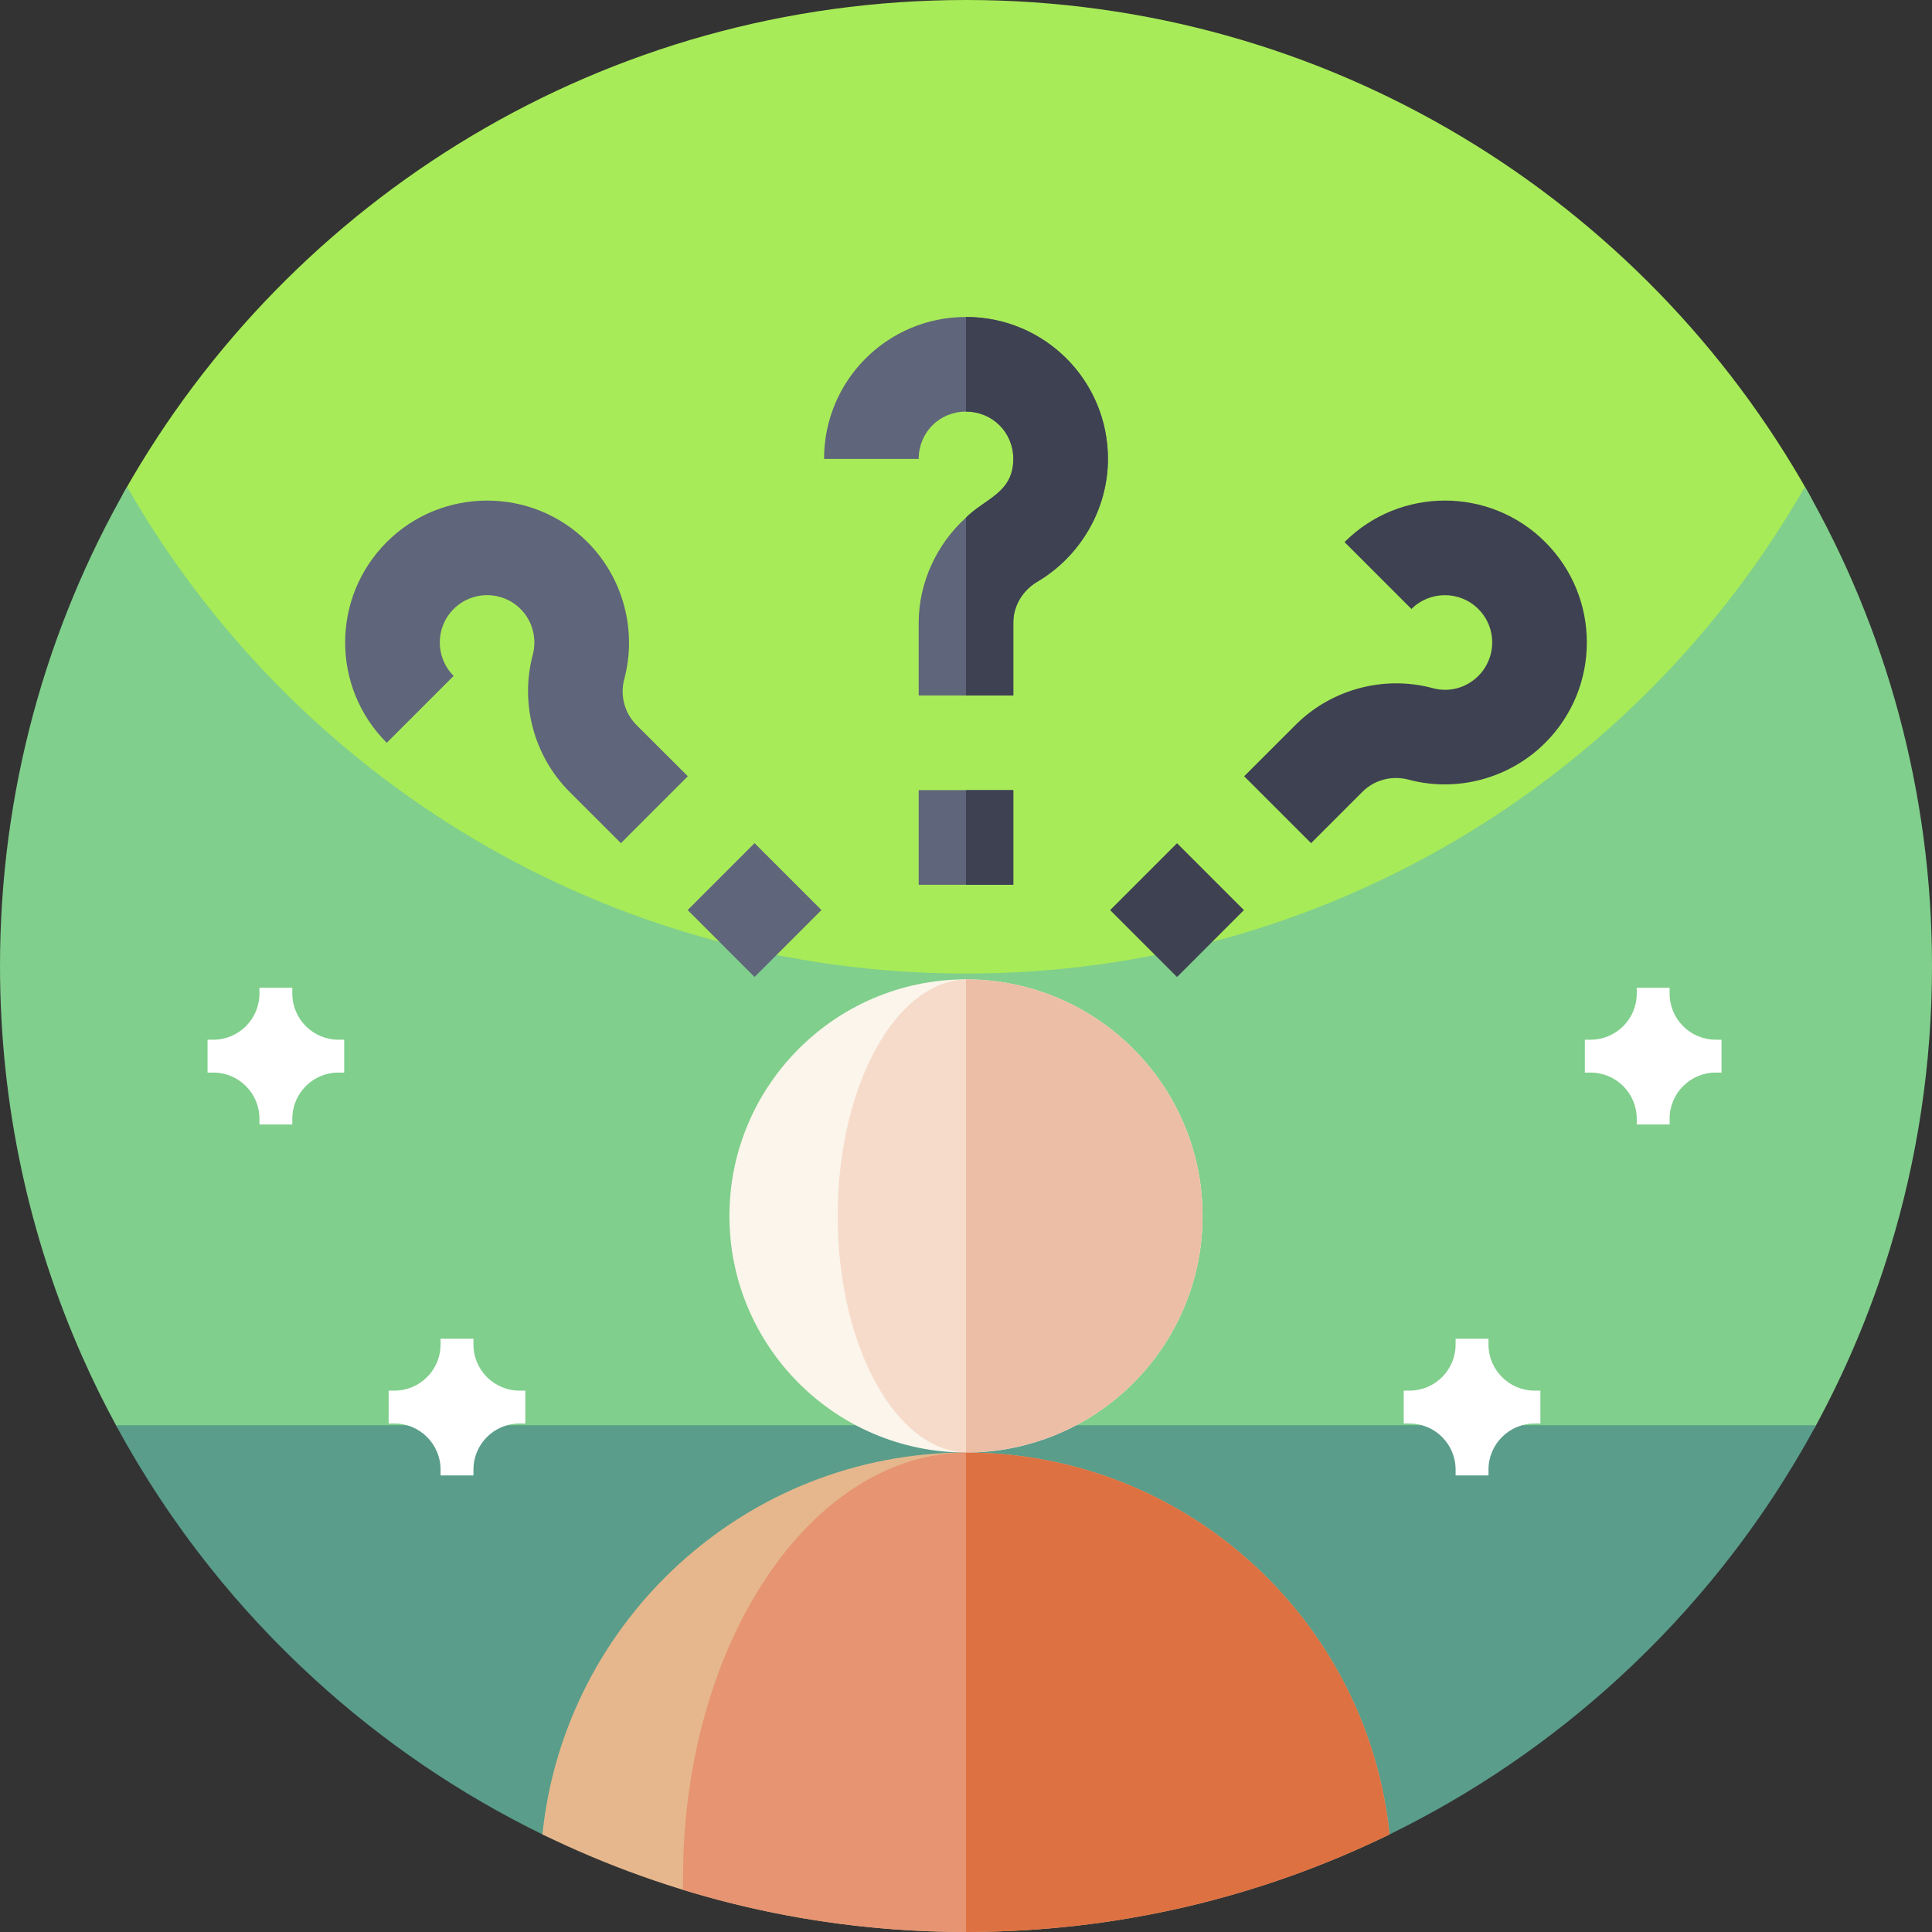<svg id="Capa_1" enable-background="new 0 0 512 512" height="512" viewBox="0 0 512 512" width="512" xmlns="http://www.w3.org/2000/svg"><rect x="0" y="0" width="512" height="512" fill="#333333" stroke="none"/><g><g><path d="m256 321c-141.387 0-244.009-153.662-223-190.819 43.944-77.72 127.344-130.181 223-130.181 95.991 0 179.641 52.829 223.461 131 20.724 36.968-82.074 190-223.461 190z" fill="#a8eb58"/><path d="m512 256c0 26.051-3.891 51.191-11.129 74.871-5.031 16.469-11.672 32.231-19.75 47.109-8.25 15.2-147.391 55.02-225.121 55.02s-216.871-39.82-225.109-55.02c-3.289-6.031-6.332-12.21-9.121-18.531-14-31.629-21.77-66.629-21.77-103.449 0-46.219 12.25-89.57 33.68-127 44.121 77.07 127.16 129 222.32 129s178.211-51.93 222.32-129c21.43 37.43 33.68 80.781 33.68 127z" fill="#80cf8c"/><path d="m481.262 377.699c-7.16 13.223-15.434 25.742-24.723 37.43-8.437 10.633-17.719 20.57-27.719 29.723-18.08 16.555-38.545 30.549-60.82 41.406-33.831 16.489-190.169 16.489-224 0-22.275-10.857-42.74-24.851-60.82-41.406-10-9.153-19.282-19.09-27.719-29.723-9.289-11.688-17.563-24.207-24.723-37.43z" fill="#599d8a"/></g><g><g id="Question_10_"><g><path d="m347.447 223.448-17.731-17.731 13.617-13.604c9.453-9.478 23.437-13.2 36.319-9.759 4.384 1.2 8.915-.025 12.123-3.233 4.897-4.897 4.909-12.836 0-17.719-4.898-4.898-12.833-4.886-17.731-.012l-17.731-17.731c14.645-14.67 38.548-14.67 53.193 0 14.683 14.658 14.726 38.467 0 53.193-9.453 9.465-23.437 13.237-36.319 9.735-4.335-1.114-8.963.086-12.123 3.245z" fill="#3e4151"/></g><g><path d="m299.447 228.641h25.075v25.075h-25.075z" fill="#3e4151" transform="matrix(.707 -.707 .707 .707 -79.161 291.247)"/></g><g><path d="m164.553 223.448-13.617-13.604c-9.453-9.478-13.176-23.388-9.747-36.319 1.151-4.335-.074-8.988-3.233-12.135-4.898-4.898-12.833-4.898-17.731 0-4.91 4.91-4.895 12.836 0 17.731l-17.731 17.731c-14.739-14.739-14.668-38.538 0-53.205 14.645-14.645 38.548-14.658 53.193.012 9.453 9.453 13.2 23.376 9.747 36.319-1.151 4.323.074 8.976 3.233 12.147l13.617 13.592z" fill="#5f657a"/></g><g><path d="m187.477 228.641h25.075v25.075h-25.075z" fill="#5f657a" transform="matrix(.707 -.707 .707 .707 -111.956 212.072)"/></g><g><path d="m256 384.938c-34.58 0-62.695-28.127-62.695-62.695s28.115-62.695 62.695-62.695 62.695 28.127 62.695 62.695c0 34.567-28.114 62.695-62.695 62.695z" fill="#fbf5eb"/></g><g><path d="m257.206 259.578c-.222-.008-.442-.031-.664-.031-19.052 0-34.542 28.127-34.542 62.695s15.49 62.695 34.542 62.695c.223 0 .443-.023.664-.031z" fill="#f6dbcb"/></g><path d="m256 384.938c-58.293 0-106.398 44.419-112.252 101.19 33.895 16.564 71.984 25.872 112.252 25.872s78.357-9.308 112.252-25.873c-5.854-56.77-53.959-101.189-112.252-101.189z" fill="#e6b78c"/><path d="m257.478 384.956c-.329-.006-.658-.019-.988-.019-41.627 0-75.489 50.622-75.489 112.852v3.037c23.72 7.258 48.901 11.174 74.999 11.174.494 0 .984-.016 1.478-.019z" fill="#e69471"/></g><g><path d="m293.617 121.617c0 13.292-7.272 25.831-18.809 32.601-3.762 2.258-6.27 6.27-6.27 10.784v19.311h-25.078v-19.311c0-10.532 4.765-20.814 12.539-27.836 5.07-5.07 12.539-6.551 12.539-15.548 0-7.023-5.516-12.539-12.539-12.539s-12.539 5.516-12.539 12.539h-25.078c.001-20.816 16.803-37.618 37.618-37.618s37.617 16.802 37.617 37.617z" fill="#5f657a"/></g><g><path d="m243.461 209.391h25.078v25.078h-25.078z" fill="#5f657a"/></g><path d="m256 209.391h12.539v25.078h-12.539z" fill="#3e4151"/><path d="m293.617 121.617c0 13.292-7.272 25.831-18.809 32.601-3.762 2.258-6.27 6.27-6.27 10.784v19.311h-12.538v-47.147c5.07-5.07 12.539-6.551 12.539-15.548 0-7.023-5.516-12.539-12.539-12.539v-25.079c20.815 0 37.617 16.802 37.617 37.617z" fill="#3e4151"/><path d="m368.252 486.127c-5.854-56.771-53.959-101.19-112.252-101.19v127.063c40.268 0 78.357-9.308 112.252-25.873z" fill="#de7141"/><path d="m318.695 322.242c0-34.568-28.115-62.695-62.695-62.695v125.391c34.581 0 62.695-28.128 62.695-62.696z" fill="#ecbea6"/></g><g fill="#fff"><path d="m139.219 368.531h-1.524c-6.754 0-12.226-5.477-12.226-12.227v-1.523h-8.715v1.523c0 6.75-5.477 12.227-12.227 12.227h-1.527v8.715h1.527c6.75 0 12.227 5.472 12.227 12.226v1.528h8.715v-1.528c0-6.754 5.472-12.226 12.226-12.226h1.524z"/><path d="m91.219 275.531h-1.524c-6.754 0-12.226-5.477-12.226-12.227v-1.523h-8.715v1.523c0 6.75-5.477 12.227-12.227 12.227h-1.527v8.715h1.527c6.75 0 12.227 5.472 12.227 12.226v1.528h8.715v-1.528c0-6.754 5.472-12.226 12.226-12.226h1.524z"/><path d="m372 377.246h1.524c6.754 0 12.226 5.472 12.226 12.226v1.528h8.715v-1.528c0-6.754 5.477-12.226 12.227-12.226h1.527v-8.715h-1.527c-6.75 0-12.227-5.477-12.227-12.227v-1.523h-8.715v1.523c0 6.75-5.472 12.227-12.226 12.227h-1.524z"/><path d="m420 284.246h1.524c6.754 0 12.226 5.472 12.226 12.226v1.528h8.715v-1.528c0-6.754 5.477-12.226 12.227-12.226h1.527v-8.715h-1.527c-6.75 0-12.227-5.477-12.227-12.227v-1.523h-8.715v1.523c0 6.75-5.472 12.227-12.226 12.227h-1.524z"/></g></g></svg>
